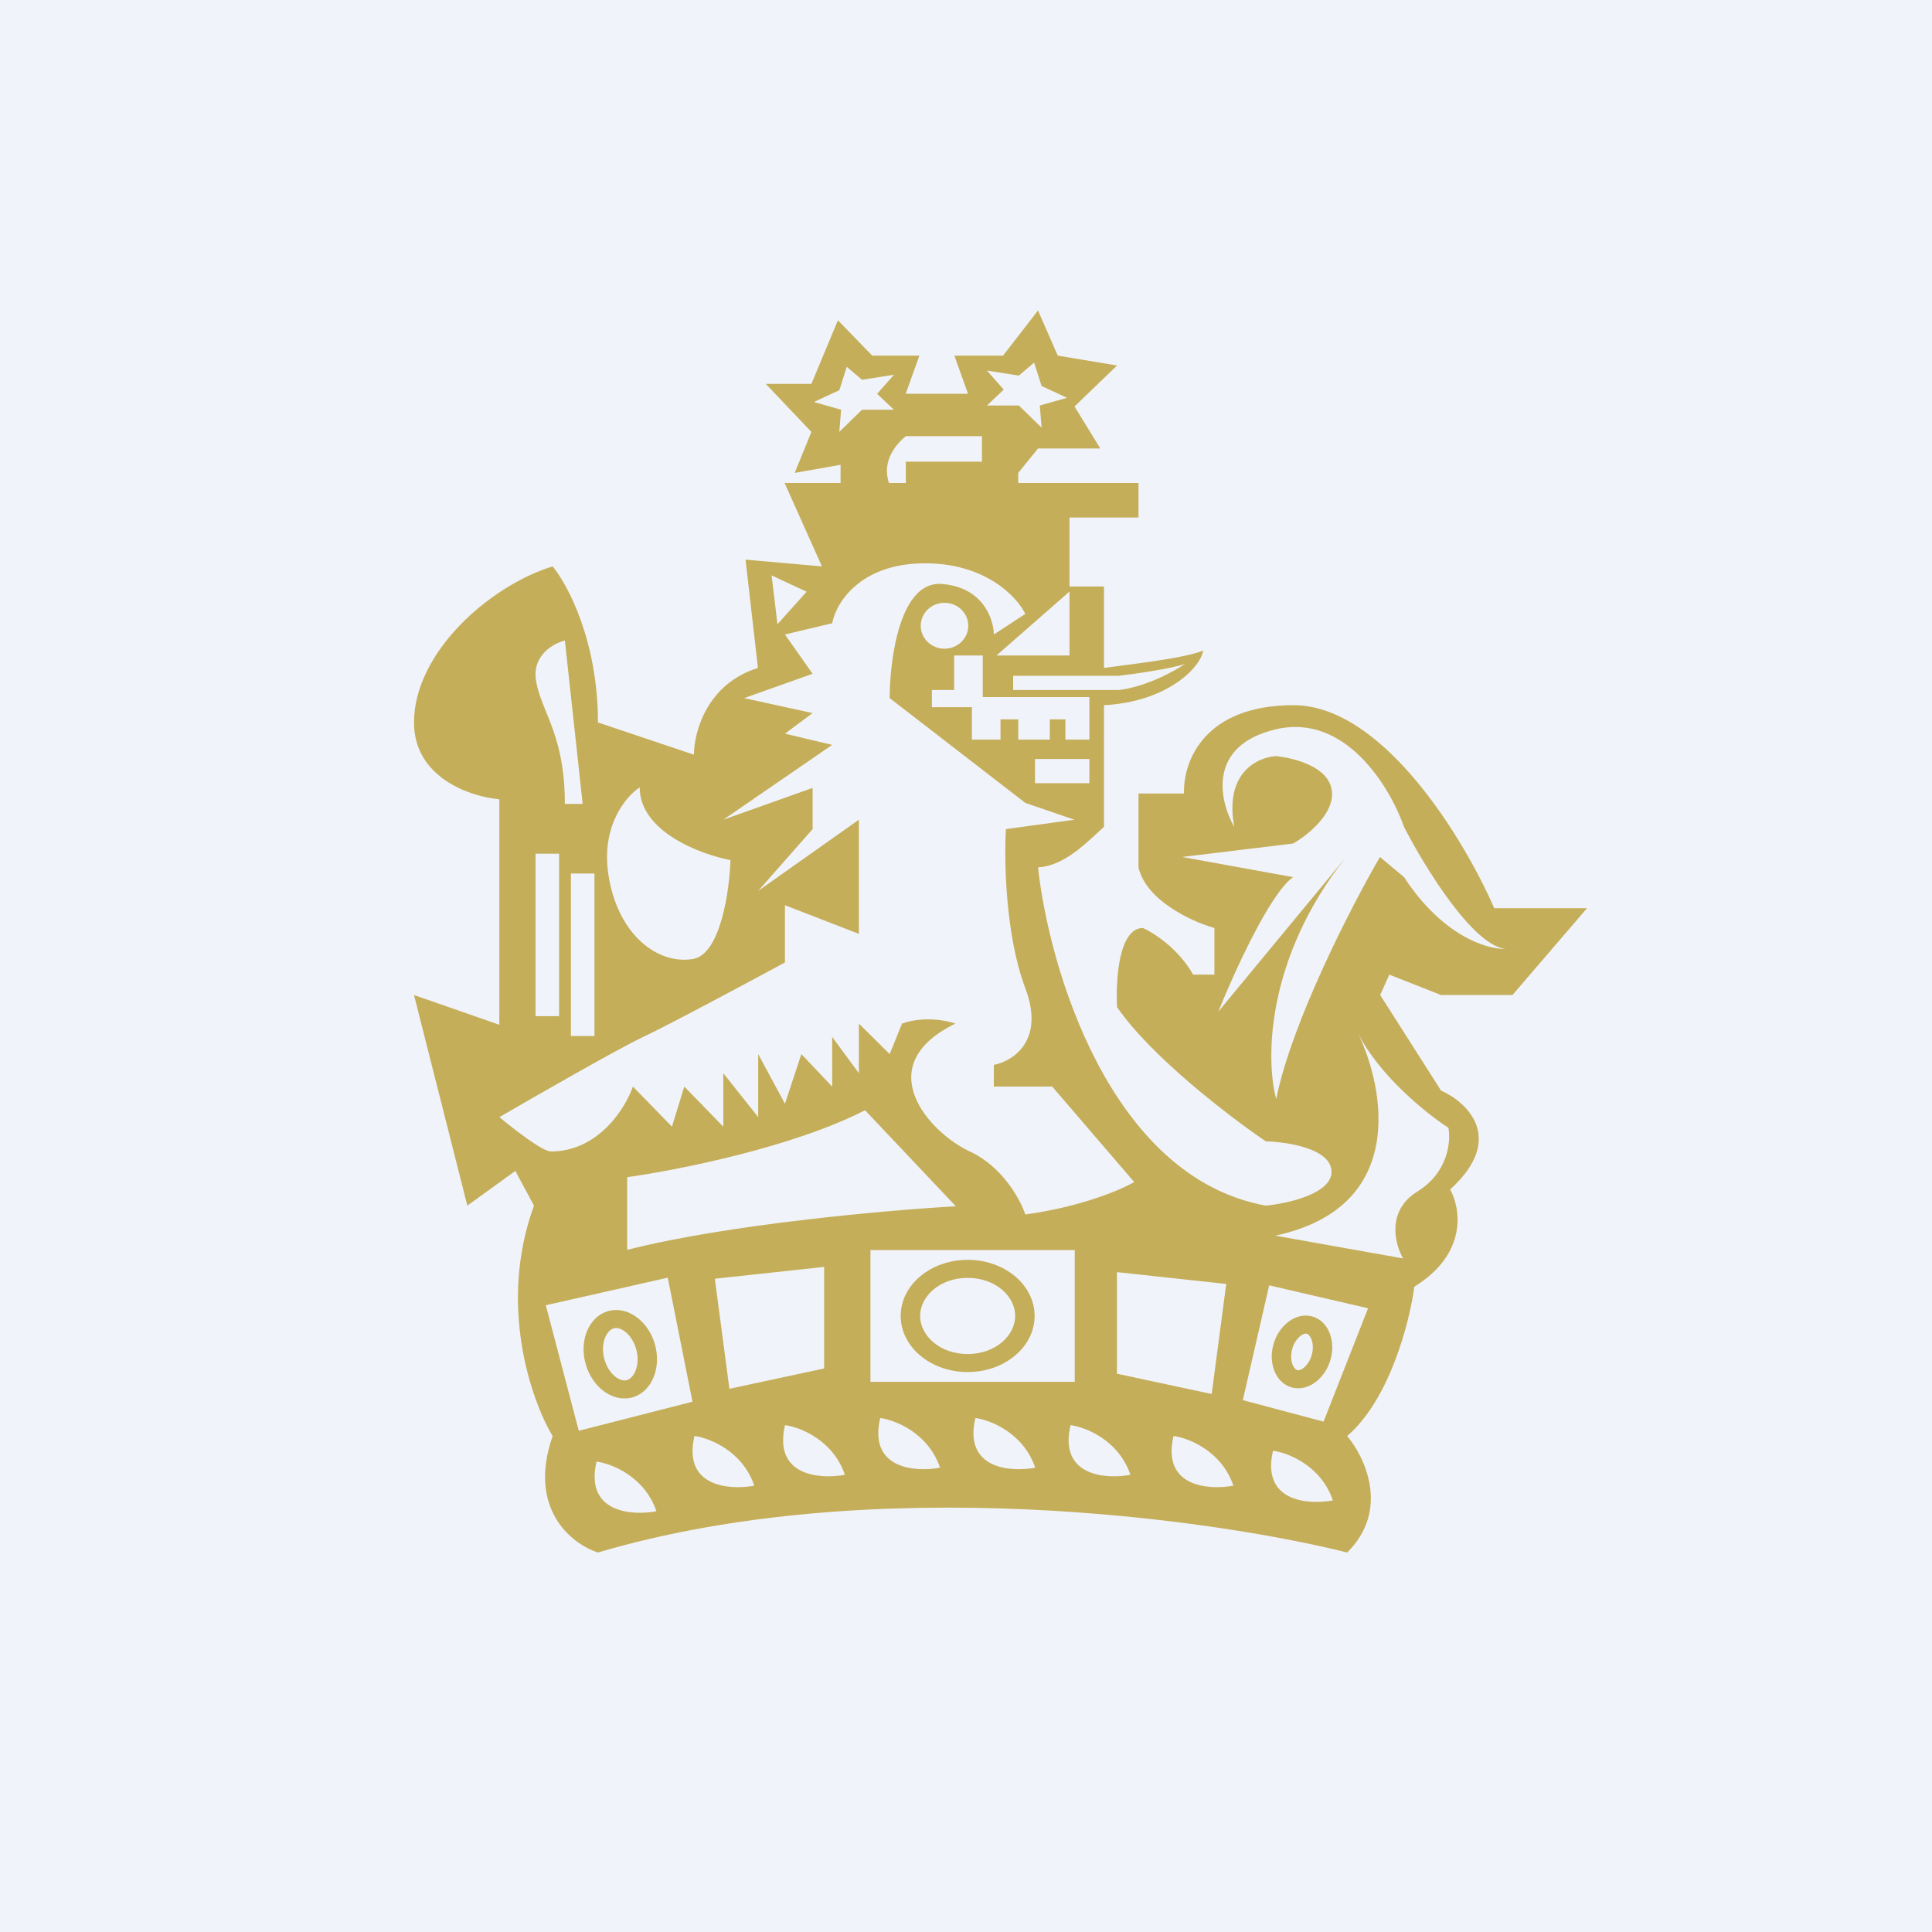 <!-- by TradeStack --><svg viewBox="0 0 56 56" fill="none" xmlns="http://www.w3.org/2000/svg">
<rect width="56" height="56" fill="#F0F3FA"/>
<path fill-rule="evenodd" clip-rule="evenodd" d="M17.332 45C25.307 42.644 35.132 44.019 39.048 45C40.292 43.769 39.566 42.237 39.048 41.625C40.292 40.552 40.864 38.292 40.995 37.296C42.553 36.335 42.336 35.016 42.033 34.477C43.655 33.002 42.532 31.951 41.768 31.609L40.005 28.841L40.27 28.25L41.768 28.841H43.84L46 26.325H43.311C42.459 24.363 40.102 20.44 37.492 20.44C34.883 20.44 34.289 22.091 34.319 23H33V25.142C33.212 26.082 34.51 26.705 35.2 26.898V28.25H34.583C34.16 27.497 33.437 27.035 33.129 26.898C32.423 26.898 32.335 28.428 32.379 29.192C33.367 30.634 35.666 32.388 36.692 33.084C37.312 33.098 38.559 33.288 38.594 33.94C38.63 34.592 37.341 34.882 36.692 34.946C32.18 34.125 30.409 28.068 30.087 25.142C30.773 25.102 31.362 24.555 31.786 24.162C31.863 24.09 31.934 24.024 32 23.966V20.44C33.834 20.346 34.807 19.343 34.874 18.854C34.475 19.039 33.2 19.204 32.455 19.3C32.257 19.326 32.096 19.346 32 19.361V17H31V15H33V14H29.514V13.708L30.087 13H31.894L31.145 11.782L32.379 10.594L30.66 10.308L30.087 9L29.073 10.308H27.663L28.059 11.414H26.252L26.649 10.308H25.282L24.287 9.284L23.519 11.127H22.197L23.519 12.52L23.034 13.708L24.364 13.472V14H22.742L23.824 16.417L21.61 16.222L21.969 19.361C20.485 19.821 20.114 21.229 20.114 21.875L17.332 20.941C17.332 18.586 16.456 16.944 16.018 16.417C14.164 16.991 12 18.93 12 20.941C12 22.55 13.649 23.096 14.473 23.168V29.703L12 28.841L13.546 34.946L14.937 33.94L15.478 34.946C14.427 37.818 15.4 40.595 16.018 41.625C15.277 43.75 16.585 44.761 17.332 45ZM22.366 16.679L23.38 17.151L22.535 18.094L22.366 16.679ZM24.544 10.632L24.328 11.31L23.59 11.653L24.38 11.876L24.328 12.518L24.986 11.876H25.911L25.424 11.415L25.911 10.863L24.986 11.008L24.544 10.632ZM30.191 11.188L29.974 10.51L29.532 10.886L28.607 10.741L29.094 11.293L28.607 11.754H29.532L30.191 12.395L30.139 11.754L30.928 11.531L30.191 11.188ZM28.462 12.643H26.256C25.999 12.85 25.543 13.352 25.768 14H26.256V13.382H28.462V12.643ZM31 19V17.146L28.883 19H31ZM17.291 42.365C17.725 42.423 18.68 42.791 19.027 43.805C18.304 43.94 16.944 43.84 17.291 42.365ZM20.129 41.623C20.562 41.681 21.517 42.05 21.864 43.063C21.141 43.198 19.782 43.098 20.129 41.623ZM22.754 41.308C23.188 41.366 24.143 41.735 24.49 42.748C23.767 42.883 22.407 42.783 22.754 41.308ZM25.513 41.102C25.947 41.16 26.901 41.529 27.248 42.542C26.525 42.677 25.166 42.577 25.513 41.102ZM28.272 41.102C28.706 41.16 29.66 41.529 30.007 42.542C29.284 42.677 27.924 42.577 28.272 41.102ZM31.03 41.308C31.464 41.366 32.419 41.735 32.766 42.748C32.043 42.883 30.683 42.783 31.03 41.308ZM34.015 41.623C34.449 41.681 35.404 42.05 35.751 43.063C35.027 43.198 33.668 43.098 34.015 41.623ZM36.899 42.05C37.333 42.108 38.287 42.477 38.635 43.49C37.911 43.625 36.552 43.525 36.899 42.05ZM20.72 37.065L23.888 36.722V39.666L21.142 40.255L20.72 37.065ZM32.375 36.873L35.543 37.216L35.121 40.406L32.375 39.817V36.873ZM19.355 37.034L15.821 37.833L16.776 41.472L20.072 40.629L19.355 37.034ZM39.654 37.921L36.788 37.256L36.024 40.584L38.364 41.206L39.654 37.921ZM25.23 36.235H31.152V40.052H25.23V36.235ZM27.705 34.964L25.074 32.181C22.97 33.261 19.601 33.924 18.179 34.121V36.228C21.083 35.486 25.74 35.076 27.705 34.964ZM39.329 29.881C39.338 29.9 39.347 29.919 39.357 29.938C39.347 29.919 39.338 29.9 39.329 29.881ZM41.983 32.69C41.362 32.289 39.981 31.185 39.357 29.938C40.158 31.596 40.768 35.005 36.964 35.816L40.669 36.476C40.431 36.063 40.18 35.098 41.081 34.539C41.983 33.981 42.058 33.074 41.983 32.69ZM36.992 21.137C34.979 21.604 35.343 23.22 35.777 23.97C35.477 22.391 36.462 21.943 36.992 21.916C36.992 21.916 38.46 22.046 38.6 22.891C38.712 23.566 37.901 24.212 37.481 24.45L34.266 24.84L37.481 25.424C36.81 25.892 35.757 28.218 35.314 29.322L39.019 24.84C36.67 27.802 36.689 30.752 36.992 31.856C37.439 29.621 39.182 26.247 39.998 24.84L40.697 25.424C41.816 27.14 43.121 27.525 43.633 27.503C42.682 27.399 41.28 25.105 40.697 23.97C40.301 22.831 39.005 20.669 36.992 21.137ZM32.875 34.262C32.498 34.483 31.338 34.981 29.719 35.202C29.58 34.778 29.064 33.819 28.111 33.376C26.92 32.823 25.193 30.886 27.694 29.669C27.436 29.576 26.765 29.447 26.146 29.669L25.788 30.554L24.895 29.669V31.107L24.121 30.056V31.495L23.228 30.554L22.752 31.993L21.977 30.554V32.38L20.965 31.107V32.657L19.834 31.495L19.477 32.657L18.345 31.495C18.127 32.122 17.345 33.376 15.963 33.376C15.725 33.376 14.872 32.712 14.475 32.38C15.586 31.735 17.976 30.366 18.643 30.056C19.31 29.746 21.66 28.488 22.752 27.898V26.238L24.895 27.068V23.76L21.977 25.822L23.554 24.032V22.838L20.965 23.76L24.121 21.591L22.752 21.265L23.554 20.669L21.57 20.235L23.554 19.53L22.752 18.391L24.121 18.065C24.224 17.505 24.885 16.373 26.706 16.329C28.527 16.286 29.473 17.288 29.719 17.794L28.807 18.391C28.801 17.939 28.49 17.013 27.289 16.926C26.089 16.839 25.788 19.096 25.788 20.235L29.719 23.272L31.141 23.76L29.157 24.032C29.103 24.931 29.141 27.112 29.719 28.642C30.297 30.172 29.352 30.762 28.807 30.866V31.495H30.499L32.875 34.262ZM27.377 18.803C27.757 18.803 28.066 18.505 28.066 18.138C28.066 17.77 27.757 17.473 27.377 17.473C26.997 17.473 26.688 17.77 26.688 18.138C26.688 18.505 26.997 18.803 27.377 18.803ZM27.656 19H28.485V20.205H31.576V20.852V21.439H30.881V20.852H30.429V21.439H29.515V20.852H29V21.439H28.172V20.499H27.011V20H27.656V19ZM18.542 22.823C18.149 23.076 17.417 23.936 17.635 25.352C17.907 27.123 19.087 27.966 20.085 27.797C20.883 27.662 21.143 25.83 21.173 24.931C20.296 24.762 18.542 24.104 18.542 22.823ZM15.534 19.704C15.431 18.985 16.05 18.645 16.373 18.565L16.889 23.302H16.373C16.373 21.973 16.072 21.23 15.826 20.625C15.695 20.301 15.579 20.017 15.534 19.704ZM16.206 24.745H15.523V29.454H16.206V24.745ZM16.548 25.32H17.231V30.03H16.548V25.32ZM29.367 19.588H32.432C32.913 19.53 33.967 19.381 34.346 19.243C34.031 19.466 33.206 19.908 32.432 20H29.367V19.588ZM30 22H31.576V22.702H30V22ZM28.048 39.247C28.865 39.247 29.426 38.703 29.426 38.143C29.426 37.583 28.865 37.04 28.048 37.04C27.231 37.04 26.67 37.583 26.67 38.143C26.67 38.703 27.231 39.247 28.048 39.247ZM28.048 39.77C29.12 39.77 29.989 39.041 29.989 38.143C29.989 37.245 29.12 36.517 28.048 36.517C26.976 36.517 26.107 37.245 26.107 38.143C26.107 39.041 26.976 39.77 28.048 39.77ZM18.454 39.161C18.51 39.41 18.474 39.633 18.396 39.786C18.319 39.938 18.22 39.994 18.148 40.008C18.077 40.022 17.963 40.007 17.826 39.896C17.689 39.784 17.561 39.594 17.505 39.345C17.449 39.096 17.485 38.873 17.563 38.72C17.64 38.568 17.739 38.512 17.811 38.498C17.882 38.484 17.997 38.499 18.133 38.61C18.27 38.722 18.398 38.912 18.454 39.161ZM19.005 39.055C19.162 39.754 18.829 40.41 18.263 40.52C17.697 40.629 17.111 40.151 16.954 39.451C16.797 38.752 17.13 38.096 17.696 37.986C18.262 37.877 18.849 38.355 19.005 39.055ZM38.029 39.249C37.982 39.436 37.883 39.573 37.786 39.649C37.689 39.724 37.627 39.72 37.607 39.716C37.587 39.712 37.529 39.69 37.478 39.583C37.427 39.475 37.403 39.312 37.449 39.124C37.496 38.937 37.595 38.8 37.692 38.724C37.789 38.648 37.851 38.653 37.871 38.657C37.891 38.661 37.949 38.683 37.999 38.79C38.051 38.898 38.075 39.061 38.029 39.249ZM38.577 39.367C38.434 39.94 37.943 40.325 37.48 40.225C37.018 40.126 36.758 39.58 36.901 39.006C37.044 38.433 37.535 38.048 37.998 38.148C38.46 38.247 38.719 38.793 38.577 39.367Z" fill="#C5AE59"/>
</svg>

